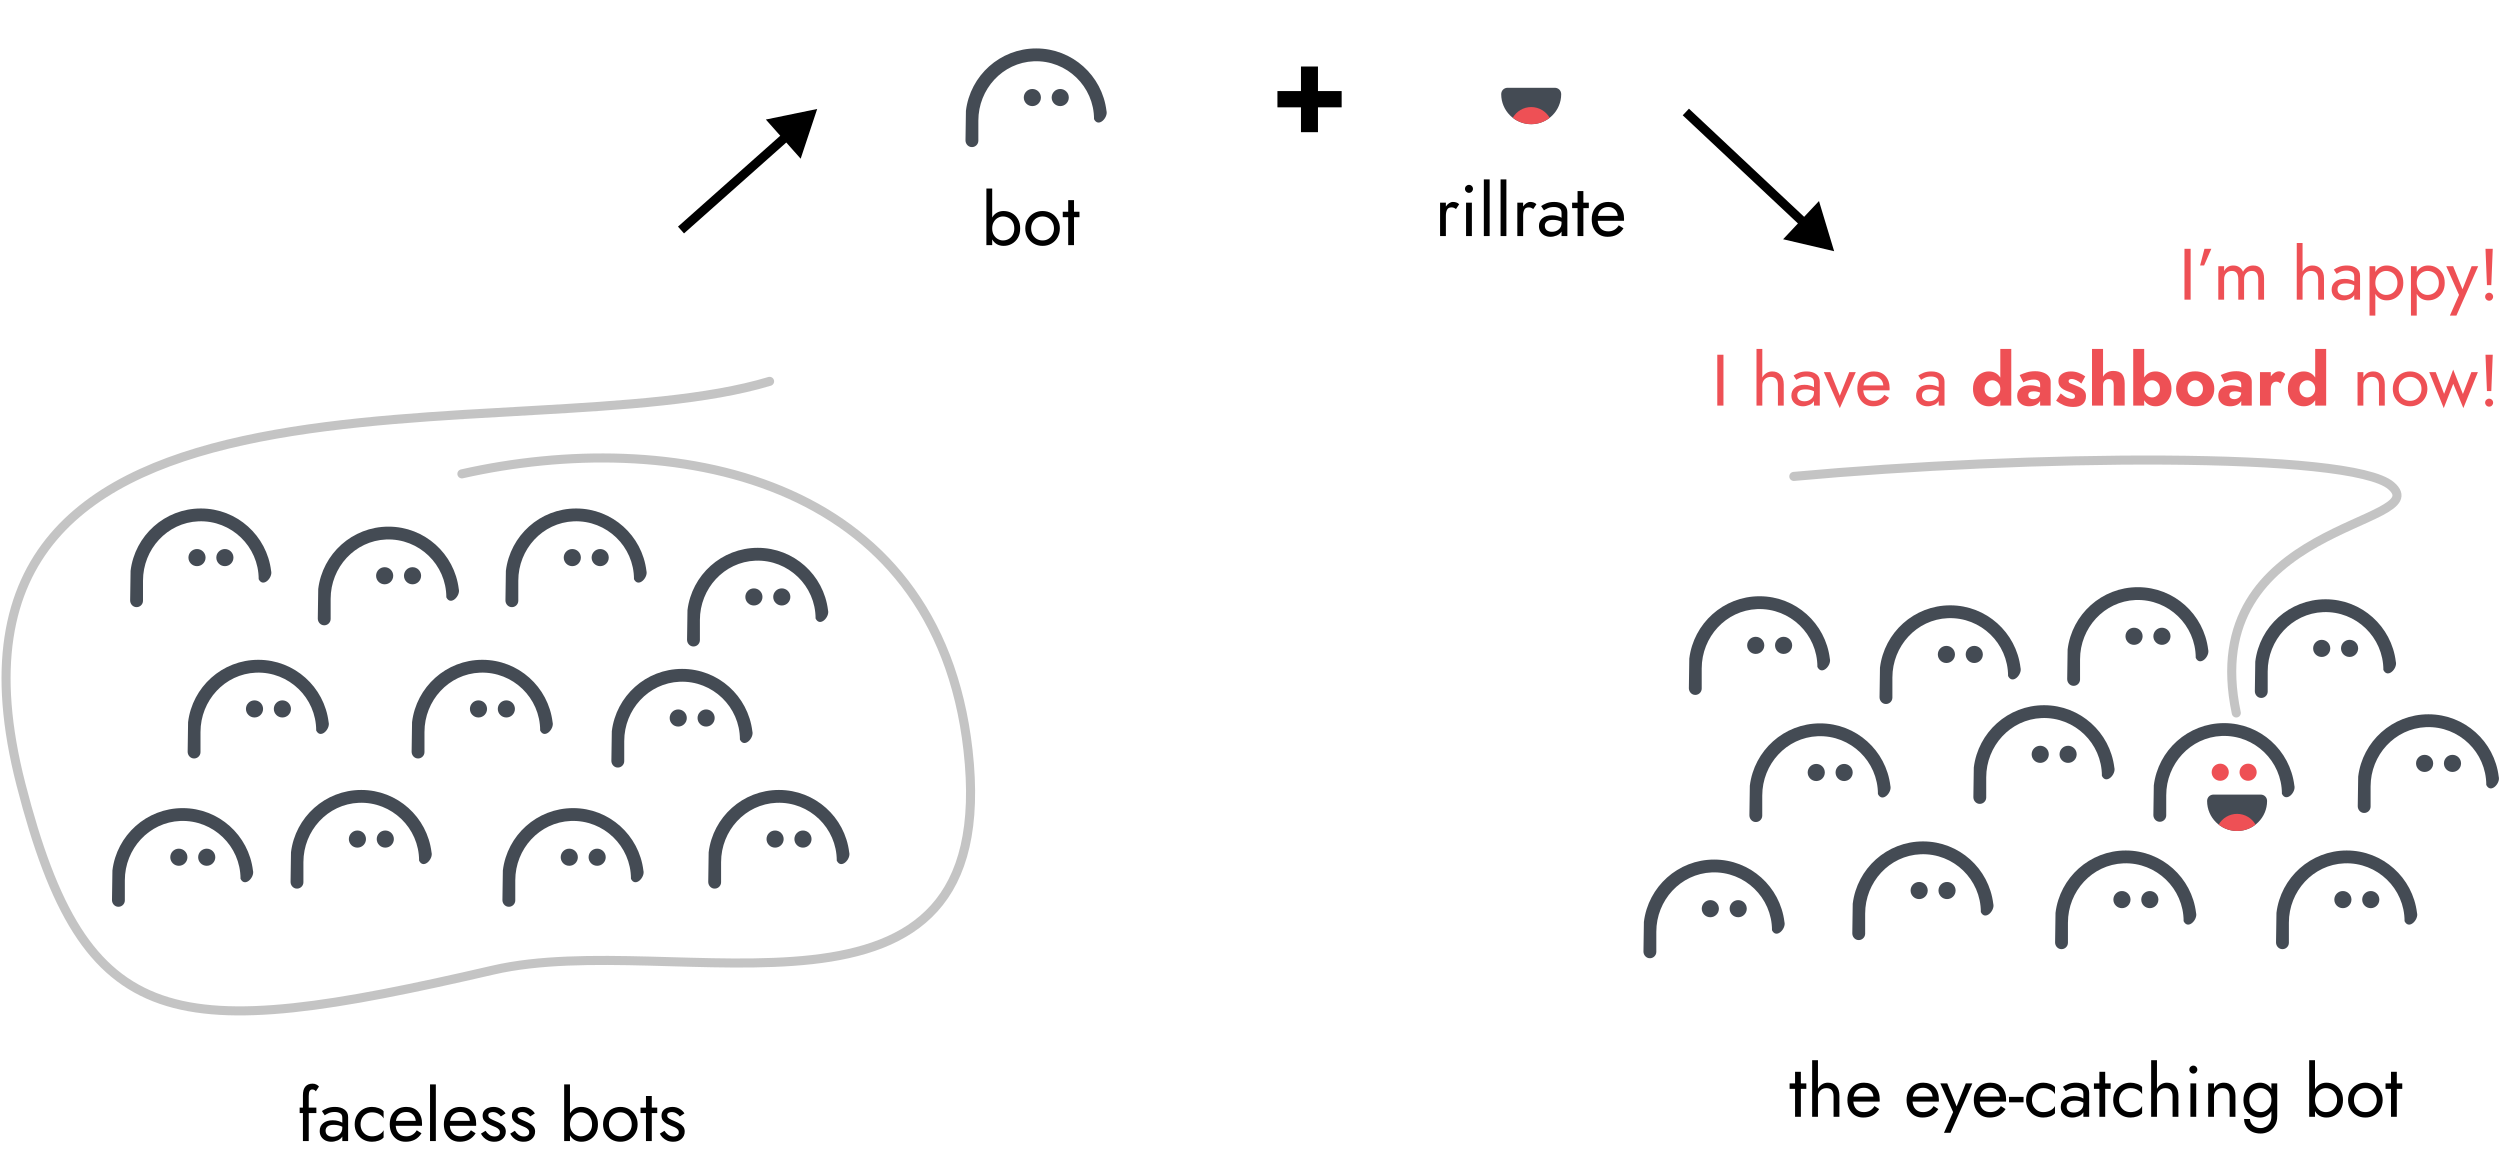 <svg width="826" height="386" viewBox="0 0 826 386" fill="none" xmlns="http://www.w3.org/2000/svg">
<path d="M99.007 365.96H100.087V361.88C100.087 360.568 100.367 359.6 100.927 358.976C101.487 358.352 102.271 358.04 103.279 358.04C103.791 358.04 104.223 358.144 104.575 358.352C104.943 358.544 105.215 358.76 105.391 359L104.335 360.584C104.175 360.312 103.983 360.144 103.759 360.08C103.551 360 103.351 359.96 103.159 359.96C102.807 359.96 102.527 360.12 102.319 360.44C102.111 360.76 102.007 361.32 102.007 362.12V365.96H104.527V367.76H102.007V377H100.087V367.76H99.007V365.96ZM107.29 368.504L106.354 367.088C106.77 366.784 107.338 366.48 108.058 366.176C108.794 365.872 109.674 365.72 110.698 365.72C111.978 365.72 113.018 366.016 113.818 366.608C114.618 367.184 115.018 368.008 115.018 369.08V377H113.098V375.512C112.746 376.088 112.218 376.52 111.514 376.808C110.81 377.096 110.122 377.24 109.45 377.24C108.778 377.24 108.146 377.104 107.554 376.832C106.978 376.544 106.514 376.136 106.162 375.608C105.81 375.08 105.634 374.44 105.634 373.688C105.634 372.616 106.01 371.76 106.762 371.12C107.53 370.464 108.594 370.136 109.954 370.136C110.69 370.136 111.314 370.224 111.826 370.4C112.354 370.56 112.778 370.744 113.098 370.952V369.344C113.098 368.592 112.85 368.08 112.354 367.808C111.874 367.536 111.29 367.4 110.602 367.4C109.77 367.4 109.074 367.536 108.514 367.808C107.954 368.08 107.546 368.312 107.29 368.504ZM107.578 373.592C107.578 374.232 107.794 374.728 108.226 375.08C108.674 375.416 109.25 375.584 109.954 375.584C110.834 375.584 111.578 375.32 112.186 374.792C112.794 374.264 113.098 373.56 113.098 372.68V372.272C112.65 372.048 112.194 371.888 111.73 371.792C111.266 371.696 110.778 371.648 110.266 371.648C109.338 371.648 108.658 371.824 108.226 372.176C107.794 372.512 107.578 372.984 107.578 373.592ZM119.133 371.48C119.133 372.248 119.293 372.928 119.613 373.52C119.949 374.112 120.397 374.584 120.957 374.936C121.533 375.272 122.181 375.44 122.901 375.44C123.797 375.44 124.597 375.24 125.301 374.84C126.005 374.44 126.485 373.968 126.741 373.424V375.824C126.357 376.272 125.805 376.624 125.085 376.88C124.381 377.12 123.653 377.24 122.901 377.24C121.829 377.24 120.861 376.992 119.997 376.496C119.133 376 118.445 375.32 117.933 374.456C117.437 373.576 117.189 372.584 117.189 371.48C117.189 370.36 117.437 369.368 117.933 368.504C118.445 367.64 119.133 366.96 119.997 366.464C120.861 365.968 121.829 365.72 122.901 365.72C123.653 365.72 124.381 365.848 125.085 366.104C125.805 366.344 126.357 366.688 126.741 367.136V369.536C126.485 368.992 126.005 368.52 125.301 368.12C124.597 367.72 123.797 367.52 122.901 367.52C122.181 367.52 121.533 367.688 120.957 368.024C120.397 368.36 119.949 368.832 119.613 369.44C119.293 370.032 119.133 370.712 119.133 371.48ZM134.002 377.24C132.978 377.24 132.066 377 131.266 376.52C130.482 376.024 129.866 375.344 129.418 374.48C128.986 373.616 128.77 372.616 128.77 371.48C128.77 370.328 128.994 369.32 129.442 368.456C129.906 367.592 130.546 366.92 131.362 366.44C132.194 365.96 133.154 365.72 134.242 365.72C135.858 365.72 137.13 366.224 138.058 367.232C138.986 368.24 139.45 369.624 139.45 371.384C139.45 371.496 139.442 371.616 139.426 371.744C139.426 371.856 139.426 371.928 139.426 371.96H130.738C130.818 373.064 131.162 373.92 131.77 374.528C132.378 375.136 133.202 375.44 134.242 375.44C135.746 375.44 136.898 374.776 137.698 373.448L139.258 374.432C138.106 376.304 136.354 377.24 134.002 377.24ZM134.242 367.4C133.298 367.4 132.53 367.656 131.938 368.168C131.346 368.664 130.97 369.384 130.81 370.328H137.362C137.298 369.448 136.978 368.744 136.402 368.216C135.842 367.672 135.122 367.4 134.242 367.4ZM142.081 358.28H144.001V377H142.081V358.28ZM151.885 377.24C150.861 377.24 149.949 377 149.149 376.52C148.365 376.024 147.749 375.344 147.301 374.48C146.869 373.616 146.653 372.616 146.653 371.48C146.653 370.328 146.877 369.32 147.325 368.456C147.789 367.592 148.429 366.92 149.245 366.44C150.077 365.96 151.037 365.72 152.125 365.72C153.741 365.72 155.013 366.224 155.941 367.232C156.869 368.24 157.333 369.624 157.333 371.384C157.333 371.496 157.325 371.616 157.309 371.744C157.309 371.856 157.309 371.928 157.309 371.96H148.621C148.701 373.064 149.045 373.92 149.653 374.528C150.261 375.136 151.085 375.44 152.125 375.44C153.629 375.44 154.781 374.776 155.581 373.448L157.141 374.432C155.989 376.304 154.237 377.24 151.885 377.24ZM152.125 367.4C151.181 367.4 150.413 367.656 149.821 368.168C149.229 368.664 148.853 369.384 148.693 370.328H155.245C155.181 369.448 154.861 368.744 154.285 368.216C153.725 367.672 153.005 367.4 152.125 367.4ZM160.42 373.616C160.756 374.128 161.164 374.568 161.644 374.936C162.14 375.304 162.732 375.488 163.42 375.488C163.964 375.488 164.388 375.368 164.692 375.128C165.012 374.872 165.172 374.528 165.172 374.096C165.172 373.712 165.044 373.392 164.788 373.136C164.548 372.864 164.236 372.64 163.852 372.464C163.468 372.272 163.06 372.096 162.628 371.936C162.148 371.744 161.66 371.52 161.164 371.264C160.684 370.992 160.276 370.648 159.94 370.232C159.62 369.8 159.46 369.264 159.46 368.624C159.46 367.968 159.628 367.424 159.964 366.992C160.316 366.56 160.764 366.24 161.308 366.032C161.868 365.824 162.444 365.72 163.036 365.72C163.916 365.72 164.716 365.928 165.436 366.344C166.156 366.76 166.684 367.272 167.02 367.88L165.484 368.864C165.18 368.448 164.796 368.104 164.332 367.832C163.884 367.56 163.372 367.424 162.796 367.424C162.396 367.424 162.052 367.512 161.764 367.688C161.476 367.864 161.332 368.136 161.332 368.504C161.332 368.952 161.564 369.32 162.028 369.608C162.508 369.88 163.044 370.136 163.636 370.376C164.276 370.632 164.86 370.912 165.388 371.216C165.916 371.504 166.332 371.856 166.636 372.272C166.956 372.688 167.116 373.224 167.116 373.88C167.116 374.84 166.764 375.64 166.06 376.28C165.372 376.92 164.46 377.24 163.324 377.24C162.588 377.24 161.924 377.112 161.332 376.856C160.74 376.584 160.236 376.24 159.82 375.824C159.42 375.408 159.116 374.984 158.908 374.552L160.42 373.616ZM170.1 373.616C170.436 374.128 170.844 374.568 171.324 374.936C171.82 375.304 172.412 375.488 173.1 375.488C173.644 375.488 174.068 375.368 174.372 375.128C174.692 374.872 174.852 374.528 174.852 374.096C174.852 373.712 174.724 373.392 174.468 373.136C174.228 372.864 173.916 372.64 173.532 372.464C173.148 372.272 172.74 372.096 172.308 371.936C171.828 371.744 171.34 371.52 170.844 371.264C170.364 370.992 169.956 370.648 169.62 370.232C169.3 369.8 169.14 369.264 169.14 368.624C169.14 367.968 169.308 367.424 169.644 366.992C169.996 366.56 170.444 366.24 170.988 366.032C171.548 365.824 172.124 365.72 172.716 365.72C173.596 365.72 174.396 365.928 175.116 366.344C175.836 366.76 176.364 367.272 176.7 367.88L175.164 368.864C174.86 368.448 174.476 368.104 174.012 367.832C173.564 367.56 173.052 367.424 172.476 367.424C172.076 367.424 171.732 367.512 171.444 367.688C171.156 367.864 171.012 368.136 171.012 368.504C171.012 368.952 171.244 369.32 171.708 369.608C172.188 369.88 172.724 370.136 173.316 370.376C173.956 370.632 174.54 370.912 175.068 371.216C175.596 371.504 176.012 371.856 176.316 372.272C176.636 372.688 176.796 373.224 176.796 373.88C176.796 374.84 176.444 375.64 175.74 376.28C175.052 376.92 174.14 377.24 173.004 377.24C172.268 377.24 171.604 377.112 171.012 376.856C170.42 376.584 169.916 376.24 169.5 375.824C169.1 375.408 168.796 374.984 168.588 374.552L170.1 373.616ZM197.559 371.48C197.559 372.664 197.311 373.688 196.815 374.552C196.319 375.416 195.655 376.08 194.823 376.544C194.007 377.008 193.095 377.24 192.087 377.24C191.271 377.24 190.535 377.056 189.879 376.688C189.239 376.32 188.719 375.792 188.319 375.104V377H186.399V358.28H188.319V367.856C188.719 367.168 189.239 366.64 189.879 366.272C190.535 365.904 191.271 365.72 192.087 365.72C193.095 365.72 194.007 365.952 194.823 366.416C195.655 366.88 196.319 367.544 196.815 368.408C197.311 369.256 197.559 370.28 197.559 371.48ZM195.615 371.48C195.615 370.632 195.439 369.912 195.087 369.32C194.751 368.728 194.295 368.28 193.719 367.976C193.159 367.672 192.535 367.52 191.847 367.52C191.287 367.52 190.735 367.672 190.191 367.976C189.647 368.28 189.199 368.728 188.847 369.32C188.495 369.912 188.319 370.632 188.319 371.48C188.319 372.328 188.495 373.048 188.847 373.64C189.199 374.232 189.647 374.68 190.191 374.984C190.735 375.288 191.287 375.44 191.847 375.44C192.535 375.44 193.159 375.288 193.719 374.984C194.295 374.68 194.751 374.232 195.087 373.64C195.439 373.048 195.615 372.328 195.615 371.48ZM199.246 371.48C199.246 370.36 199.494 369.368 199.99 368.504C200.502 367.64 201.19 366.96 202.054 366.464C202.918 365.968 203.886 365.72 204.958 365.72C206.046 365.72 207.014 365.968 207.862 366.464C208.726 366.96 209.406 367.64 209.902 368.504C210.414 369.368 210.67 370.36 210.67 371.48C210.67 372.584 210.414 373.576 209.902 374.456C209.406 375.32 208.726 376 207.862 376.496C207.014 376.992 206.046 377.24 204.958 377.24C203.886 377.24 202.918 376.992 202.054 376.496C201.19 376 200.502 375.32 199.99 374.456C199.494 373.576 199.246 372.584 199.246 371.48ZM201.19 371.48C201.19 372.248 201.35 372.928 201.67 373.52C202.006 374.112 202.454 374.584 203.014 374.936C203.59 375.272 204.238 375.44 204.958 375.44C205.678 375.44 206.318 375.272 206.878 374.936C207.454 374.584 207.902 374.112 208.222 373.52C208.558 372.928 208.726 372.248 208.726 371.48C208.726 370.712 208.558 370.032 208.222 369.44C207.902 368.832 207.454 368.36 206.878 368.024C206.318 367.688 205.678 367.52 204.958 367.52C204.238 367.52 203.59 367.688 203.014 368.024C202.454 368.36 202.006 368.832 201.67 369.44C201.35 370.032 201.19 370.712 201.19 371.48ZM211.628 365.96H213.428V362.12H215.348V365.96H217.148V367.76H215.348V377H213.428V367.76H211.628V365.96ZM219.529 373.616C219.865 374.128 220.273 374.568 220.753 374.936C221.249 375.304 221.841 375.488 222.529 375.488C223.073 375.488 223.497 375.368 223.801 375.128C224.121 374.872 224.281 374.528 224.281 374.096C224.281 373.712 224.153 373.392 223.897 373.136C223.657 372.864 223.345 372.64 222.961 372.464C222.577 372.272 222.169 372.096 221.737 371.936C221.257 371.744 220.769 371.52 220.273 371.264C219.793 370.992 219.385 370.648 219.049 370.232C218.729 369.8 218.569 369.264 218.569 368.624C218.569 367.968 218.737 367.424 219.073 366.992C219.425 366.56 219.873 366.24 220.417 366.032C220.977 365.824 221.553 365.72 222.145 365.72C223.025 365.72 223.825 365.928 224.545 366.344C225.265 366.76 225.793 367.272 226.129 367.88L224.593 368.864C224.289 368.448 223.905 368.104 223.441 367.832C222.993 367.56 222.481 367.424 221.905 367.424C221.505 367.424 221.161 367.512 220.873 367.688C220.585 367.864 220.441 368.136 220.441 368.504C220.441 368.952 220.673 369.32 221.137 369.608C221.617 369.88 222.153 370.136 222.745 370.376C223.385 370.632 223.969 370.912 224.497 371.216C225.025 371.504 225.441 371.856 225.745 372.272C226.065 372.688 226.225 373.224 226.225 373.88C226.225 374.84 225.873 375.64 225.169 376.28C224.481 376.92 223.569 377.24 222.433 377.24C221.697 377.24 221.033 377.112 220.441 376.856C219.849 376.584 219.345 376.24 218.929 375.824C218.529 375.408 218.225 374.984 218.017 374.552L219.529 373.616Z" fill="black"/>
<path d="M127.09 193.06C128.654 193.06 129.921 191.792 129.921 190.229C129.921 188.665 128.654 187.398 127.09 187.398C125.526 187.398 124.259 188.665 124.259 190.229C124.259 191.792 125.526 193.06 127.09 193.06Z" fill="#444B54"/>
<path d="M136.301 193.06C137.865 193.06 139.132 191.792 139.132 190.229C139.132 188.665 137.865 187.398 136.301 187.398C134.737 187.398 133.47 188.665 133.47 190.229C133.47 191.792 134.737 193.06 136.301 193.06Z" fill="#444B54"/>
<path d="M128.358 174C140.32 174 150.159 182.989 151.575 194.598C152.205 196.823 148.917 200.318 147.469 197.358C147.469 186.599 138.48 177.822 127.579 178.247C117.245 178.672 109.247 187.449 109.247 197.854V204.507C109.247 205.781 108.044 206.843 106.699 206.56C105.708 206.347 105 205.427 105 204.365L105.142 194.598C106.557 182.989 116.396 174 128.358 174Z" fill="#444B54"/>
<path d="M65.09 187.06C66.654 187.06 67.921 185.792 67.921 184.229C67.921 182.665 66.654 181.398 65.09 181.398C63.526 181.398 62.259 182.665 62.259 184.229C62.259 185.792 63.526 187.06 65.09 187.06Z" fill="#444B54"/>
<path d="M74.301 187.06C75.865 187.06 77.132 185.792 77.132 184.229C77.132 182.665 75.865 181.398 74.301 181.398C72.737 181.398 71.47 182.665 71.47 184.229C71.47 185.792 72.737 187.06 74.301 187.06Z" fill="#444B54"/>
<path d="M66.358 168C78.32 168 88.159 176.989 89.575 188.598C90.205 190.823 86.917 194.318 85.469 191.358C85.469 180.599 76.48 171.822 65.579 172.247C55.245 172.672 47.247 181.449 47.247 191.854V198.507C47.247 199.781 46.044 200.843 44.699 200.56C43.708 200.347 43 199.427 43 198.365L43.142 188.598C44.557 176.989 54.396 168 66.358 168Z" fill="#444B54"/>
<path d="M189.09 187.06C190.654 187.06 191.921 185.792 191.921 184.229C191.921 182.665 190.654 181.398 189.09 181.398C187.526 181.398 186.259 182.665 186.259 184.229C186.259 185.792 187.526 187.06 189.09 187.06Z" fill="#444B54"/>
<path d="M198.301 187.06C199.865 187.06 201.132 185.792 201.132 184.229C201.132 182.665 199.865 181.398 198.301 181.398C196.737 181.398 195.47 182.665 195.47 184.229C195.47 185.792 196.737 187.06 198.301 187.06Z" fill="#444B54"/>
<path d="M190.358 168C202.32 168 212.159 176.989 213.575 188.598C214.205 190.823 210.917 194.318 209.469 191.358C209.469 180.599 200.48 171.822 189.579 172.247C179.245 172.672 171.247 181.449 171.247 191.854V198.507C171.247 199.781 170.044 200.843 168.699 200.56C167.708 200.347 167 199.427 167 198.365L167.142 188.598C168.557 176.989 178.396 168 190.358 168Z" fill="#444B54"/>
<path d="M249.09 200.06C250.654 200.06 251.921 198.792 251.921 197.229C251.921 195.665 250.654 194.398 249.09 194.398C247.526 194.398 246.259 195.665 246.259 197.229C246.259 198.792 247.526 200.06 249.09 200.06Z" fill="#444B54"/>
<path d="M258.301 200.06C259.865 200.06 261.132 198.792 261.132 197.229C261.132 195.665 259.865 194.398 258.301 194.398C256.737 194.398 255.47 195.665 255.47 197.229C255.47 198.792 256.737 200.06 258.301 200.06Z" fill="#444B54"/>
<path d="M250.358 181C262.32 181 272.159 189.989 273.575 201.598C274.205 203.823 270.917 207.318 269.469 204.358C269.469 193.599 260.48 184.822 249.579 185.247C239.245 185.672 231.247 194.449 231.247 204.854V211.507C231.247 212.781 230.044 213.843 228.699 213.56C227.708 213.347 227 212.427 227 211.365L227.142 201.598C228.557 189.989 238.396 181 250.358 181Z" fill="#444B54"/>
<path d="M84.09 237.06C85.654 237.06 86.921 235.792 86.921 234.229C86.921 232.665 85.654 231.398 84.09 231.398C82.526 231.398 81.259 232.665 81.259 234.229C81.259 235.792 82.526 237.06 84.09 237.06Z" fill="#444B54"/>
<path d="M93.301 237.06C94.865 237.06 96.132 235.792 96.132 234.229C96.132 232.665 94.865 231.398 93.301 231.398C91.737 231.398 90.47 232.665 90.47 234.229C90.47 235.792 91.737 237.06 93.301 237.06Z" fill="#444B54"/>
<path d="M85.358 218C97.32 218 107.159 226.989 108.575 238.598C109.205 240.823 105.917 244.318 104.469 241.358C104.469 230.599 95.48 221.822 84.579 222.247C74.245 222.672 66.247 231.449 66.247 241.854V248.507C66.247 249.781 65.044 250.843 63.699 250.56C62.708 250.347 62 249.427 62 248.365L62.142 238.598C63.557 226.989 73.396 218 85.358 218Z" fill="#444B54"/>
<path d="M158.09 237.06C159.654 237.06 160.921 235.792 160.921 234.229C160.921 232.665 159.654 231.398 158.09 231.398C156.526 231.398 155.259 232.665 155.259 234.229C155.259 235.792 156.526 237.06 158.09 237.06Z" fill="#444B54"/>
<path d="M167.301 237.06C168.865 237.06 170.132 235.792 170.132 234.229C170.132 232.665 168.865 231.398 167.301 231.398C165.737 231.398 164.47 232.665 164.47 234.229C164.47 235.792 165.737 237.06 167.301 237.06Z" fill="#444B54"/>
<path d="M159.358 218C171.32 218 181.159 226.989 182.575 238.598C183.205 240.823 179.917 244.318 178.469 241.358C178.469 230.599 169.48 221.822 158.579 222.247C148.245 222.672 140.247 231.449 140.247 241.854V248.507C140.247 249.781 139.044 250.843 137.699 250.56C136.708 250.347 136 249.427 136 248.365L136.142 238.598C137.557 226.989 147.396 218 159.358 218Z" fill="#444B54"/>
<path d="M224.09 240.06C225.654 240.06 226.921 238.792 226.921 237.229C226.921 235.665 225.654 234.398 224.09 234.398C222.526 234.398 221.259 235.665 221.259 237.229C221.259 238.792 222.526 240.06 224.09 240.06Z" fill="#444B54"/>
<path d="M233.301 240.06C234.865 240.06 236.132 238.792 236.132 237.229C236.132 235.665 234.865 234.398 233.301 234.398C231.737 234.398 230.47 235.665 230.47 237.229C230.47 238.792 231.737 240.06 233.301 240.06Z" fill="#444B54"/>
<path d="M225.358 221C237.32 221 247.159 229.989 248.575 241.598C249.205 243.823 245.917 247.318 244.469 244.358C244.469 233.599 235.48 224.822 224.579 225.247C214.245 225.672 206.247 234.449 206.247 244.854V251.507C206.247 252.781 205.044 253.843 203.699 253.56C202.708 253.347 202 252.427 202 251.365L202.142 241.598C203.557 229.989 213.396 221 225.358 221Z" fill="#444B54"/>
<path d="M256.09 280.06C257.654 280.06 258.921 278.792 258.921 277.229C258.921 275.665 257.654 274.398 256.09 274.398C254.526 274.398 253.259 275.665 253.259 277.229C253.259 278.792 254.526 280.06 256.09 280.06Z" fill="#444B54"/>
<path d="M265.301 280.06C266.865 280.06 268.132 278.792 268.132 277.229C268.132 275.665 266.865 274.398 265.301 274.398C263.737 274.398 262.47 275.665 262.47 277.229C262.47 278.792 263.737 280.06 265.301 280.06Z" fill="#444B54"/>
<path d="M257.358 261C269.32 261 279.159 269.989 280.575 281.598C281.205 283.823 277.917 287.318 276.469 284.358C276.469 273.599 267.48 264.822 256.579 265.247C246.245 265.672 238.247 274.449 238.247 284.854V291.507C238.247 292.781 237.044 293.843 235.699 293.56C234.708 293.347 234 292.427 234 291.365L234.142 281.598C235.557 269.989 245.396 261 257.358 261Z" fill="#444B54"/>
<path d="M188.09 286.06C189.654 286.06 190.921 284.792 190.921 283.229C190.921 281.665 189.654 280.398 188.09 280.398C186.526 280.398 185.259 281.665 185.259 283.229C185.259 284.792 186.526 286.06 188.09 286.06Z" fill="#444B54"/>
<path d="M197.301 286.06C198.865 286.06 200.132 284.792 200.132 283.229C200.132 281.665 198.865 280.398 197.301 280.398C195.737 280.398 194.47 281.665 194.47 283.229C194.47 284.792 195.737 286.06 197.301 286.06Z" fill="#444B54"/>
<path d="M189.358 267C201.32 267 211.159 275.989 212.575 287.598C213.205 289.823 209.917 293.318 208.469 290.358C208.469 279.599 199.48 270.822 188.579 271.247C178.245 271.672 170.247 280.449 170.247 290.854V297.507C170.247 298.781 169.044 299.843 167.699 299.56C166.708 299.347 166 298.427 166 297.365L166.142 287.598C167.557 275.989 177.396 267 189.358 267Z" fill="#444B54"/>
<path d="M118.09 280.06C119.654 280.06 120.921 278.792 120.921 277.229C120.921 275.665 119.654 274.398 118.09 274.398C116.526 274.398 115.259 275.665 115.259 277.229C115.259 278.792 116.526 280.06 118.09 280.06Z" fill="#444B54"/>
<path d="M127.301 280.06C128.865 280.06 130.132 278.792 130.132 277.229C130.132 275.665 128.865 274.398 127.301 274.398C125.737 274.398 124.47 275.665 124.47 277.229C124.47 278.792 125.737 280.06 127.301 280.06Z" fill="#444B54"/>
<path d="M119.358 261C131.32 261 141.159 269.989 142.575 281.598C143.205 283.823 139.917 287.318 138.469 284.358C138.469 273.599 129.48 264.822 118.579 265.247C108.245 265.672 100.247 274.449 100.247 284.854V291.507C100.247 292.781 99.044 293.843 97.699 293.56C96.708 293.347 96 292.427 96 291.365L96.142 281.598C97.557 269.989 107.396 261 119.358 261Z" fill="#444B54"/>
<path d="M59.09 286.06C60.654 286.06 61.921 284.792 61.921 283.229C61.921 281.665 60.654 280.398 59.09 280.398C57.526 280.398 56.259 281.665 56.259 283.229C56.259 284.792 57.526 286.06 59.09 286.06Z" fill="#444B54"/>
<path d="M68.301 286.06C69.865 286.06 71.132 284.792 71.132 283.229C71.132 281.665 69.865 280.398 68.301 280.398C66.737 280.398 65.47 281.665 65.47 283.229C65.47 284.792 66.737 286.06 68.301 286.06Z" fill="#444B54"/>
<path d="M60.358 267C72.32 267 82.159 275.989 83.575 287.598C84.205 289.823 80.917 293.318 79.469 290.358C79.469 279.599 70.48 270.822 59.579 271.247C49.245 271.672 41.247 280.449 41.247 290.854V297.507C41.247 298.781 40.044 299.843 38.699 299.56C37.708 299.347 37 298.427 37 297.365L37.142 287.598C38.557 275.989 48.396 267 60.358 267Z" fill="#444B54"/>
<path d="M254.267 126C173.714 150.367 -32.311 106.523 6.915 259.138C28.315 342.401 56.975 345.019 162.912 320.516C223.369 306.532 331.324 349.488 319.831 247.834C309.477 156.258 221.024 141.156 152.613 156.563" stroke="#C4C4C4" stroke-width="3" stroke-linecap="round"/>
<path d="M337.063 75.48C337.063 76.664 336.815 77.688 336.319 78.552C335.823 79.416 335.159 80.08 334.327 80.544C333.511 81.008 332.599 81.24 331.591 81.24C330.775 81.24 330.039 81.056 329.383 80.688C328.743 80.32 328.223 79.792 327.823 79.104V81H325.903V62.28H327.823V71.856C328.223 71.168 328.743 70.64 329.383 70.272C330.039 69.904 330.775 69.72 331.591 69.72C332.599 69.72 333.511 69.952 334.327 70.416C335.159 70.88 335.823 71.544 336.319 72.408C336.815 73.256 337.063 74.28 337.063 75.48ZM335.119 75.48C335.119 74.632 334.943 73.912 334.591 73.32C334.255 72.728 333.799 72.28 333.223 71.976C332.663 71.672 332.039 71.52 331.351 71.52C330.791 71.52 330.239 71.672 329.695 71.976C329.151 72.28 328.703 72.728 328.351 73.32C327.999 73.912 327.823 74.632 327.823 75.48C327.823 76.328 327.999 77.048 328.351 77.64C328.703 78.232 329.151 78.68 329.695 78.984C330.239 79.288 330.791 79.44 331.351 79.44C332.039 79.44 332.663 79.288 333.223 78.984C333.799 78.68 334.255 78.232 334.591 77.64C334.943 77.048 335.119 76.328 335.119 75.48ZM338.75 75.48C338.75 74.36 338.998 73.368 339.494 72.504C340.006 71.64 340.694 70.96 341.558 70.464C342.422 69.968 343.39 69.72 344.462 69.72C345.55 69.72 346.518 69.968 347.366 70.464C348.23 70.96 348.91 71.64 349.406 72.504C349.918 73.368 350.174 74.36 350.174 75.48C350.174 76.584 349.918 77.576 349.406 78.456C348.91 79.32 348.23 80 347.366 80.496C346.518 80.992 345.55 81.24 344.462 81.24C343.39 81.24 342.422 80.992 341.558 80.496C340.694 80 340.006 79.32 339.494 78.456C338.998 77.576 338.75 76.584 338.75 75.48ZM340.694 75.48C340.694 76.248 340.854 76.928 341.174 77.52C341.51 78.112 341.958 78.584 342.518 78.936C343.094 79.272 343.742 79.44 344.462 79.44C345.182 79.44 345.822 79.272 346.382 78.936C346.958 78.584 347.406 78.112 347.726 77.52C348.062 76.928 348.23 76.248 348.23 75.48C348.23 74.712 348.062 74.032 347.726 73.44C347.406 72.832 346.958 72.36 346.382 72.024C345.822 71.688 345.182 71.52 344.462 71.52C343.742 71.52 343.094 71.688 342.518 72.024C341.958 72.36 341.51 72.832 341.174 73.44C340.854 74.032 340.694 74.712 340.694 75.48ZM351.132 69.96H352.932V66.12H354.852V69.96H356.652V71.76H354.852V81H352.932V71.76H351.132V69.96Z" fill="black"/>
<path d="M481.056 69.072C480.8 68.88 480.568 68.744 480.36 68.664C480.152 68.568 479.888 68.52 479.568 68.52C478.848 68.52 478.36 68.784 478.104 69.312C477.848 69.824 477.72 70.48 477.72 71.28V78H475.8V66.96H477.72V68.232C478.024 67.768 478.384 67.4 478.8 67.128C479.216 66.856 479.632 66.72 480.048 66.72C480.448 66.72 480.816 66.776 481.152 66.888C481.504 66.984 481.824 67.184 482.112 67.488L481.056 69.072ZM484.027 62.4C484.027 62.032 484.155 61.72 484.411 61.464C484.683 61.208 484.995 61.08 485.347 61.08C485.715 61.08 486.027 61.208 486.283 61.464C486.539 61.72 486.667 62.032 486.667 62.4C486.667 62.752 486.539 63.064 486.283 63.336C486.027 63.592 485.715 63.72 485.347 63.72C484.995 63.72 484.683 63.592 484.411 63.336C484.155 63.064 484.027 62.752 484.027 62.4ZM484.387 66.96H486.307V78H484.387V66.96ZM490.261 59.28H492.181V78H490.261V59.28ZM495.792 59.28H497.712V78H495.792V59.28ZM506.579 69.072C506.323 68.88 506.091 68.744 505.883 68.664C505.675 68.568 505.411 68.52 505.091 68.52C504.371 68.52 503.883 68.784 503.627 69.312C503.371 69.824 503.243 70.48 503.243 71.28V78H501.323V66.96H503.243V68.232C503.547 67.768 503.907 67.4 504.323 67.128C504.739 66.856 505.155 66.72 505.571 66.72C505.971 66.72 506.339 66.776 506.675 66.888C507.027 66.984 507.347 67.184 507.635 67.488L506.579 69.072ZM510.126 69.504L509.19 68.088C509.606 67.784 510.174 67.48 510.894 67.176C511.63 66.872 512.51 66.72 513.534 66.72C514.814 66.72 515.854 67.016 516.654 67.608C517.454 68.184 517.854 69.008 517.854 70.08V78H515.934V76.512C515.582 77.088 515.054 77.52 514.35 77.808C513.646 78.096 512.958 78.24 512.286 78.24C511.614 78.24 510.982 78.104 510.39 77.832C509.814 77.544 509.35 77.136 508.998 76.608C508.646 76.08 508.47 75.44 508.47 74.688C508.47 73.616 508.846 72.76 509.598 72.12C510.366 71.464 511.43 71.136 512.79 71.136C513.526 71.136 514.15 71.224 514.662 71.4C515.19 71.56 515.614 71.744 515.934 71.952V70.344C515.934 69.592 515.686 69.08 515.19 68.808C514.71 68.536 514.126 68.4 513.438 68.4C512.606 68.4 511.91 68.536 511.35 68.808C510.79 69.08 510.382 69.312 510.126 69.504ZM510.414 74.592C510.414 75.232 510.63 75.728 511.062 76.08C511.51 76.416 512.086 76.584 512.79 76.584C513.67 76.584 514.414 76.32 515.022 75.792C515.63 75.264 515.934 74.56 515.934 73.68V73.272C515.486 73.048 515.03 72.888 514.566 72.792C514.102 72.696 513.614 72.648 513.102 72.648C512.174 72.648 511.494 72.824 511.062 73.176C510.63 73.512 510.414 73.984 510.414 74.592ZM519.425 66.96H521.225V63.12H523.145V66.96H524.945V68.76H523.145V78H521.225V68.76H519.425V66.96ZM531.142 78.24C530.118 78.24 529.206 78 528.406 77.52C527.622 77.024 527.006 76.344 526.558 75.48C526.126 74.616 525.91 73.616 525.91 72.48C525.91 71.328 526.134 70.32 526.582 69.456C527.046 68.592 527.686 67.92 528.502 67.44C529.334 66.96 530.294 66.72 531.382 66.72C532.998 66.72 534.27 67.224 535.198 68.232C536.126 69.24 536.59 70.624 536.59 72.384C536.59 72.496 536.582 72.616 536.566 72.744C536.566 72.856 536.566 72.928 536.566 72.96H527.878C527.958 74.064 528.302 74.92 528.91 75.528C529.518 76.136 530.342 76.44 531.382 76.44C532.886 76.44 534.038 75.776 534.838 74.448L536.398 75.432C535.246 77.304 533.494 78.24 531.142 78.24ZM531.382 68.4C530.438 68.4 529.67 68.656 529.078 69.168C528.486 69.664 528.11 70.384 527.95 71.328H534.502C534.438 70.448 534.118 69.744 533.542 69.216C532.982 68.672 532.262 68.4 531.382 68.4Z" fill="black"/>
<path d="M505.909 41.033C500.459 41.033 496 36.574 496 31.123C496 29.92 496.92 29 498.123 29H513.695C514.899 29 515.819 29.92 515.819 31.123C515.819 36.574 511.36 41.033 505.909 41.033Z" fill="#444B54"/>
<path d="M511.997 38.91C510.793 36.786 508.458 35.37 505.91 35.37C503.361 35.37 501.026 36.786 499.822 38.91C501.521 40.254 503.644 41.033 505.91 41.033C508.175 41.033 510.369 40.254 511.997 38.91Z" fill="#EE5055"/>
<path d="M270 36L253.035 39.493L264.542 52.438L270 36ZM225.997 77.121L260.907 46.09L258.913 43.848L224.003 74.879L225.997 77.121Z" fill="black"/>
<path d="M606 83L600.991 66.419L589.137 79.047L606 83ZM555.973 38.094L595.131 74.854L597.184 72.666L558.027 35.906L555.973 38.094Z" fill="black"/>
<path d="M422.064 30.088H429.84V21.976H435.456V30.088H443.28V35.464H435.456V43.672H429.84V35.464H422.064V30.088Z" fill="black"/>
<path d="M341.09 35.06C342.654 35.06 343.921 33.792 343.921 32.229C343.921 30.665 342.654 29.398 341.09 29.398C339.526 29.398 338.259 30.665 338.259 32.229C338.259 33.792 339.526 35.06 341.09 35.06Z" fill="#444B54"/>
<path d="M350.301 35.06C351.865 35.06 353.132 33.792 353.132 32.229C353.132 30.665 351.865 29.398 350.301 29.398C348.737 29.398 347.47 30.665 347.47 32.229C347.47 33.792 348.737 35.06 350.301 35.06Z" fill="#444B54"/>
<path d="M342.358 16C354.32 16 364.159 24.989 365.575 36.597C366.205 38.823 362.917 42.318 361.469 39.358C361.469 28.599 352.48 19.822 341.579 20.247C331.245 20.672 323.247 29.449 323.247 39.853V46.507C323.247 47.781 322.044 48.843 320.699 48.56C319.708 48.347 319 47.427 319 46.365L319.142 36.597C320.557 24.989 330.396 16 342.358 16Z" fill="#444B54"/>
<path d="M733.564 257.977C735.128 257.977 736.395 256.709 736.395 255.145C736.395 253.582 735.128 252.314 733.564 252.314C732.001 252.314 730.733 253.582 730.733 255.145C730.733 256.709 732.001 257.977 733.564 257.977Z" fill="#EE5055"/>
<path d="M742.775 257.977C744.339 257.977 745.606 256.709 745.606 255.145C745.606 253.582 744.339 252.314 742.775 252.314C741.211 252.314 739.944 253.582 739.944 255.145C739.944 256.709 741.211 257.977 742.775 257.977Z" fill="#EE5055"/>
<path d="M734.832 238.917C746.794 238.917 756.633 247.906 758.049 259.514C758.679 261.739 755.391 265.235 753.943 262.275C753.943 251.516 744.954 242.739 734.054 243.163C723.719 243.588 715.721 252.365 715.721 262.77V269.424C715.721 270.698 714.518 271.759 713.173 271.476C712.182 271.264 711.474 270.344 711.474 269.282L711.616 259.514C713.031 247.906 722.87 238.917 734.832 238.917Z" fill="#444B54"/>
<path d="M739.136 274.563C733.685 274.563 729.226 270.103 729.226 264.653C729.226 263.45 730.146 262.53 731.35 262.53H746.922C748.125 262.53 749.045 263.45 749.045 264.653C749.045 270.103 744.586 274.563 739.136 274.563Z" fill="#444B54"/>
<path d="M745.223 272.439C744.02 270.316 741.684 268.9 739.136 268.9C736.587 268.9 734.252 270.316 733.048 272.439C734.747 273.784 736.871 274.563 739.136 274.563C741.401 274.563 743.595 273.784 745.223 272.439Z" fill="#EE5055"/>
<path d="M738.873 235.567C725.519 172.371 805.341 173.677 790.002 160.477C776.785 149.103 669.875 150.316 592.681 157.405" stroke="#C4C4C4" stroke-width="3" stroke-linecap="round"/>
<path d="M591.288 357.96H593.088V354.12H595.008V357.96H596.808V359.76H595.008V369H593.088V359.76H591.288V357.96ZM605.814 362.28C605.814 360.44 605.03 359.52 603.462 359.52C602.63 359.52 601.95 359.784 601.422 360.312C600.91 360.824 600.654 361.48 600.654 362.28V369H598.734V350.28H600.654V359.712C600.99 359.104 601.438 358.624 601.998 358.272C602.574 357.904 603.222 357.72 603.942 357.72C605.078 357.72 605.99 358.088 606.678 358.824C607.382 359.544 607.734 360.616 607.734 362.04V369H605.814V362.28ZM615.615 369.24C614.591 369.24 613.679 369 612.879 368.52C612.095 368.024 611.479 367.344 611.031 366.48C610.599 365.616 610.383 364.616 610.383 363.48C610.383 362.328 610.607 361.32 611.055 360.456C611.519 359.592 612.159 358.92 612.975 358.44C613.807 357.96 614.767 357.72 615.855 357.72C617.471 357.72 618.743 358.224 619.671 359.232C620.599 360.24 621.063 361.624 621.063 363.384C621.063 363.496 621.055 363.616 621.039 363.744C621.039 363.856 621.039 363.928 621.039 363.96H612.351C612.431 365.064 612.775 365.92 613.383 366.528C613.991 367.136 614.815 367.44 615.855 367.44C617.359 367.44 618.511 366.776 619.311 365.448L620.871 366.432C619.719 368.304 617.967 369.24 615.615 369.24ZM615.855 359.4C614.911 359.4 614.143 359.656 613.551 360.168C612.959 360.664 612.583 361.384 612.423 362.328H618.975C618.911 361.448 618.591 360.744 618.015 360.216C617.455 359.672 616.735 359.4 615.855 359.4ZM635.162 369.24C634.138 369.24 633.226 369 632.426 368.52C631.642 368.024 631.026 367.344 630.578 366.48C630.146 365.616 629.93 364.616 629.93 363.48C629.93 362.328 630.154 361.32 630.602 360.456C631.066 359.592 631.706 358.92 632.522 358.44C633.354 357.96 634.314 357.72 635.402 357.72C637.018 357.72 638.29 358.224 639.218 359.232C640.146 360.24 640.61 361.624 640.61 363.384C640.61 363.496 640.602 363.616 640.586 363.744C640.586 363.856 640.586 363.928 640.586 363.96H631.898C631.978 365.064 632.322 365.92 632.93 366.528C633.538 367.136 634.362 367.44 635.402 367.44C636.906 367.44 638.058 366.776 638.858 365.448L640.418 366.432C639.266 368.304 637.514 369.24 635.162 369.24ZM635.402 359.4C634.458 359.4 633.69 359.656 633.098 360.168C632.506 360.664 632.13 361.384 631.97 362.328H638.522C638.458 361.448 638.138 360.744 637.562 360.216C637.002 359.672 636.282 359.4 635.402 359.4ZM651.65 357.96L644.45 374.28H642.29L645.314 367.44L641.09 357.96H643.37L646.466 365.568L649.49 357.96H651.65ZM657.381 369.24C656.357 369.24 655.445 369 654.645 368.52C653.861 368.024 653.245 367.344 652.797 366.48C652.365 365.616 652.149 364.616 652.149 363.48C652.149 362.328 652.373 361.32 652.821 360.456C653.285 359.592 653.925 358.92 654.741 358.44C655.573 357.96 656.533 357.72 657.621 357.72C659.237 357.72 660.509 358.224 661.437 359.232C662.365 360.24 662.829 361.624 662.829 363.384C662.829 363.496 662.821 363.616 662.805 363.744C662.805 363.856 662.805 363.928 662.805 363.96H654.117C654.197 365.064 654.541 365.92 655.149 366.528C655.757 367.136 656.581 367.44 657.621 367.44C659.125 367.44 660.277 366.776 661.077 365.448L662.637 366.432C661.485 368.304 659.733 369.24 657.381 369.24ZM657.621 359.4C656.677 359.4 655.909 359.656 655.317 360.168C654.725 360.664 654.349 361.384 654.189 362.328H660.741C660.677 361.448 660.357 360.744 659.781 360.216C659.221 359.672 658.501 359.4 657.621 359.4ZM663.78 364.2V362.4H668.58V364.2H663.78ZM671.363 363.48C671.363 364.248 671.523 364.928 671.843 365.52C672.179 366.112 672.627 366.584 673.187 366.936C673.763 367.272 674.411 367.44 675.131 367.44C676.027 367.44 676.827 367.24 677.531 366.84C678.235 366.44 678.715 365.968 678.971 365.424V367.824C678.587 368.272 678.035 368.624 677.315 368.88C676.611 369.12 675.883 369.24 675.131 369.24C674.059 369.24 673.091 368.992 672.227 368.496C671.363 368 670.675 367.32 670.163 366.456C669.667 365.576 669.419 364.584 669.419 363.48C669.419 362.36 669.667 361.368 670.163 360.504C670.675 359.64 671.363 358.96 672.227 358.464C673.091 357.968 674.059 357.72 675.131 357.72C675.883 357.72 676.611 357.848 677.315 358.104C678.035 358.344 678.587 358.688 678.971 359.136V361.536C678.715 360.992 678.235 360.52 677.531 360.12C676.827 359.72 676.027 359.52 675.131 359.52C674.411 359.52 673.763 359.688 673.187 360.024C672.627 360.36 672.179 360.832 671.843 361.44C671.523 362.032 671.363 362.712 671.363 363.48ZM682.536 360.504L681.6 359.088C682.016 358.784 682.584 358.48 683.304 358.176C684.04 357.872 684.92 357.72 685.944 357.72C687.224 357.72 688.264 358.016 689.064 358.608C689.864 359.184 690.264 360.008 690.264 361.08V369H688.344V367.512C687.992 368.088 687.464 368.52 686.76 368.808C686.056 369.096 685.368 369.24 684.696 369.24C684.024 369.24 683.392 369.104 682.8 368.832C682.224 368.544 681.76 368.136 681.408 367.608C681.056 367.08 680.88 366.44 680.88 365.688C680.88 364.616 681.256 363.76 682.008 363.12C682.776 362.464 683.84 362.136 685.2 362.136C685.936 362.136 686.56 362.224 687.072 362.4C687.6 362.56 688.024 362.744 688.344 362.952V361.344C688.344 360.592 688.096 360.08 687.6 359.808C687.12 359.536 686.536 359.4 685.848 359.4C685.016 359.4 684.32 359.536 683.76 359.808C683.2 360.08 682.792 360.312 682.536 360.504ZM682.824 365.592C682.824 366.232 683.04 366.728 683.472 367.08C683.92 367.416 684.496 367.584 685.2 367.584C686.08 367.584 686.824 367.32 687.432 366.792C688.04 366.264 688.344 365.56 688.344 364.68V364.272C687.896 364.048 687.44 363.888 686.976 363.792C686.512 363.696 686.024 363.648 685.512 363.648C684.584 363.648 683.904 363.824 683.472 364.176C683.04 364.512 682.824 364.984 682.824 365.592ZM691.835 357.96H693.635V354.12H695.555V357.96H697.355V359.76H695.555V369H693.635V359.76H691.835V357.96ZM700.144 363.48C700.144 364.248 700.304 364.928 700.624 365.52C700.96 366.112 701.408 366.584 701.968 366.936C702.544 367.272 703.192 367.44 703.912 367.44C704.808 367.44 705.608 367.24 706.312 366.84C707.016 366.44 707.496 365.968 707.752 365.424V367.824C707.368 368.272 706.816 368.624 706.096 368.88C705.392 369.12 704.664 369.24 703.912 369.24C702.84 369.24 701.872 368.992 701.008 368.496C700.144 368 699.456 367.32 698.944 366.456C698.448 365.576 698.2 364.584 698.2 363.48C698.2 362.36 698.448 361.368 698.944 360.504C699.456 359.64 700.144 358.96 701.008 358.464C701.872 357.968 702.84 357.72 703.912 357.72C704.664 357.72 705.392 357.848 706.096 358.104C706.816 358.344 707.368 358.688 707.752 359.136V361.536C707.496 360.992 707.016 360.52 706.312 360.12C705.608 359.72 704.808 359.52 703.912 359.52C703.192 359.52 702.544 359.688 701.968 360.024C701.408 360.36 700.96 360.832 700.624 361.44C700.304 362.032 700.144 362.712 700.144 363.48ZM717.821 362.28C717.821 360.44 717.037 359.52 715.469 359.52C714.637 359.52 713.957 359.784 713.429 360.312C712.917 360.824 712.661 361.48 712.661 362.28V369H710.741V350.28H712.661V359.712C712.997 359.104 713.445 358.624 714.005 358.272C714.581 357.904 715.229 357.72 715.949 357.72C717.085 357.72 717.997 358.088 718.685 358.824C719.389 359.544 719.741 360.616 719.741 362.04V369H717.821V362.28ZM723.351 353.4C723.351 353.032 723.479 352.72 723.735 352.464C724.007 352.208 724.319 352.08 724.671 352.08C725.039 352.08 725.351 352.208 725.607 352.464C725.863 352.72 725.991 353.032 725.991 353.4C725.991 353.752 725.863 354.064 725.607 354.336C725.351 354.592 725.039 354.72 724.671 354.72C724.319 354.72 724.007 354.592 723.735 354.336C723.479 354.064 723.351 353.752 723.351 353.4ZM723.711 357.96H725.631V369H723.711V357.96ZM736.665 362.28C736.665 360.44 735.881 359.52 734.313 359.52C733.481 359.52 732.801 359.776 732.273 360.288C731.761 360.8 731.505 361.464 731.505 362.28V369H729.585V357.96H731.505V359.688C732.225 358.376 733.321 357.72 734.793 357.72C735.961 357.72 736.881 358.112 737.553 358.896C738.241 359.664 738.585 360.712 738.585 362.04V369H736.665V362.28ZM741.451 369.72H743.395C743.395 370.248 743.539 370.736 743.827 371.184C744.115 371.648 744.523 372.016 745.051 372.288C745.579 372.576 746.203 372.72 746.923 372.72C747.483 372.72 748.035 372.584 748.579 372.312C749.123 372.04 749.571 371.608 749.923 371.016C750.291 370.44 750.475 369.688 750.475 368.76V367.104C750.075 367.792 749.547 368.32 748.891 368.688C748.251 369.056 747.523 369.24 746.707 369.24C745.715 369.24 744.803 369.008 743.971 368.544C743.139 368.08 742.475 367.416 741.979 366.552C741.483 365.688 741.235 364.664 741.235 363.48C741.235 362.28 741.483 361.256 741.979 360.408C742.475 359.544 743.139 358.88 743.971 358.416C744.803 357.952 745.715 357.72 746.707 357.72C747.523 357.72 748.251 357.904 748.891 358.272C749.547 358.64 750.075 359.168 750.475 359.856V357.96H752.395V368.76C752.395 370.024 752.131 371.08 751.603 371.928C751.075 372.792 750.395 373.44 749.563 373.872C748.731 374.304 747.851 374.52 746.923 374.52C745.851 374.52 744.899 374.32 744.067 373.92C743.251 373.52 742.611 372.952 742.147 372.216C741.683 371.496 741.451 370.664 741.451 369.72ZM743.179 363.48C743.179 364.328 743.347 365.048 743.683 365.64C744.035 366.232 744.499 366.68 745.075 366.984C745.651 367.288 746.275 367.44 746.947 367.44C747.507 367.44 748.059 367.288 748.603 366.984C749.147 366.68 749.595 366.232 749.947 365.64C750.299 365.048 750.475 364.328 750.475 363.48C750.475 362.632 750.299 361.912 749.947 361.32C749.595 360.728 749.147 360.28 748.603 359.976C748.059 359.672 747.507 359.52 746.947 359.52C746.275 359.52 745.651 359.672 745.075 359.976C744.499 360.28 744.035 360.728 743.683 361.32C743.347 361.912 743.179 362.632 743.179 363.48ZM774.117 363.48C774.117 364.664 773.869 365.688 773.373 366.552C772.877 367.416 772.213 368.08 771.381 368.544C770.565 369.008 769.653 369.24 768.645 369.24C767.829 369.24 767.093 369.056 766.437 368.688C765.797 368.32 765.277 367.792 764.877 367.104V369H762.957V350.28H764.877V359.856C765.277 359.168 765.797 358.64 766.437 358.272C767.093 357.904 767.829 357.72 768.645 357.72C769.653 357.72 770.565 357.952 771.381 358.416C772.213 358.88 772.877 359.544 773.373 360.408C773.869 361.256 774.117 362.28 774.117 363.48ZM772.173 363.48C772.173 362.632 771.997 361.912 771.645 361.32C771.309 360.728 770.853 360.28 770.277 359.976C769.717 359.672 769.093 359.52 768.405 359.52C767.845 359.52 767.293 359.672 766.749 359.976C766.205 360.28 765.757 360.728 765.405 361.32C765.053 361.912 764.877 362.632 764.877 363.48C764.877 364.328 765.053 365.048 765.405 365.64C765.757 366.232 766.205 366.68 766.749 366.984C767.293 367.288 767.845 367.44 768.405 367.44C769.093 367.44 769.717 367.288 770.277 366.984C770.853 366.68 771.309 366.232 771.645 365.64C771.997 365.048 772.173 364.328 772.173 363.48ZM775.805 363.48C775.805 362.36 776.053 361.368 776.549 360.504C777.061 359.64 777.749 358.96 778.613 358.464C779.477 357.968 780.445 357.72 781.517 357.72C782.605 357.72 783.573 357.968 784.421 358.464C785.285 358.96 785.965 359.64 786.461 360.504C786.973 361.368 787.229 362.36 787.229 363.48C787.229 364.584 786.973 365.576 786.461 366.456C785.965 367.32 785.285 368 784.421 368.496C783.573 368.992 782.605 369.24 781.517 369.24C780.445 369.24 779.477 368.992 778.613 368.496C777.749 368 777.061 367.32 776.549 366.456C776.053 365.576 775.805 364.584 775.805 363.48ZM777.749 363.48C777.749 364.248 777.909 364.928 778.229 365.52C778.565 366.112 779.013 366.584 779.573 366.936C780.149 367.272 780.797 367.44 781.517 367.44C782.237 367.44 782.877 367.272 783.437 366.936C784.013 366.584 784.461 366.112 784.781 365.52C785.117 364.928 785.285 364.248 785.285 363.48C785.285 362.712 785.117 362.032 784.781 361.44C784.461 360.832 784.013 360.36 783.437 360.024C782.877 359.688 782.237 359.52 781.517 359.52C780.797 359.52 780.149 359.688 779.573 360.024C779.013 360.36 778.565 360.832 778.229 361.44C777.909 362.032 777.749 362.712 777.749 363.48ZM788.186 357.96H789.986V354.12H791.906V357.96H793.706V359.76H791.906V369H789.986V359.76H788.186V357.96Z" fill="black"/>
<path d="M580.09 216.06C581.654 216.06 582.921 214.792 582.921 213.229C582.921 211.665 581.654 210.398 580.09 210.398C578.526 210.398 577.259 211.665 577.259 213.229C577.259 214.792 578.526 216.06 580.09 216.06Z" fill="#444B54"/>
<path d="M589.301 216.06C590.865 216.06 592.132 214.792 592.132 213.229C592.132 211.665 590.865 210.398 589.301 210.398C587.737 210.398 586.47 211.665 586.47 213.229C586.47 214.792 587.737 216.06 589.301 216.06Z" fill="#444B54"/>
<path d="M581.358 197C593.32 197 603.159 205.989 604.575 217.598C605.205 219.823 601.917 223.318 600.469 220.358C600.469 209.599 591.48 200.822 580.579 201.247C570.245 201.672 562.247 210.449 562.247 220.854V227.507C562.247 228.781 561.044 229.843 559.699 229.56C558.708 229.347 558 228.427 558 227.365L558.142 217.598C559.557 205.989 569.396 197 581.358 197Z" fill="#444B54"/>
<path d="M643.09 219.06C644.654 219.06 645.921 217.792 645.921 216.229C645.921 214.665 644.654 213.398 643.09 213.398C641.526 213.398 640.259 214.665 640.259 216.229C640.259 217.792 641.526 219.06 643.09 219.06Z" fill="#444B54"/>
<path d="M652.301 219.06C653.865 219.06 655.132 217.792 655.132 216.229C655.132 214.665 653.865 213.398 652.301 213.398C650.737 213.398 649.47 214.665 649.47 216.229C649.47 217.792 650.737 219.06 652.301 219.06Z" fill="#444B54"/>
<path d="M644.358 200C656.32 200 666.159 208.989 667.575 220.598C668.205 222.823 664.917 226.318 663.469 223.358C663.469 212.599 654.48 203.822 643.579 204.247C633.245 204.672 625.247 213.449 625.247 223.854V230.507C625.247 231.781 624.044 232.843 622.699 232.56C621.708 232.347 621 231.427 621 230.365L621.142 220.598C622.557 208.989 632.396 200 644.358 200Z" fill="#444B54"/>
<path d="M705.09 213.06C706.654 213.06 707.921 211.792 707.921 210.229C707.921 208.665 706.654 207.398 705.09 207.398C703.526 207.398 702.259 208.665 702.259 210.229C702.259 211.792 703.526 213.06 705.09 213.06Z" fill="#444B54"/>
<path d="M714.301 213.06C715.865 213.06 717.132 211.792 717.132 210.229C717.132 208.665 715.865 207.398 714.301 207.398C712.737 207.398 711.47 208.665 711.47 210.229C711.47 211.792 712.737 213.06 714.301 213.06Z" fill="#444B54"/>
<path d="M706.358 194C718.32 194 728.159 202.989 729.575 214.598C730.205 216.823 726.917 220.318 725.469 217.358C725.469 206.599 716.48 197.822 705.579 198.247C695.245 198.672 687.247 207.449 687.247 217.854V224.507C687.247 225.781 686.044 226.843 684.699 226.56C683.708 226.347 683 225.427 683 224.365L683.142 214.598C684.557 202.989 694.396 194 706.358 194Z" fill="#444B54"/>
<path d="M767.09 217.06C768.654 217.06 769.921 215.792 769.921 214.229C769.921 212.665 768.654 211.398 767.09 211.398C765.526 211.398 764.259 212.665 764.259 214.229C764.259 215.792 765.526 217.06 767.09 217.06Z" fill="#444B54"/>
<path d="M776.301 217.06C777.865 217.06 779.132 215.792 779.132 214.229C779.132 212.665 777.865 211.398 776.301 211.398C774.737 211.398 773.47 212.665 773.47 214.229C773.47 215.792 774.737 217.06 776.301 217.06Z" fill="#444B54"/>
<path d="M768.358 198C780.32 198 790.159 206.989 791.575 218.598C792.205 220.823 788.917 224.318 787.469 221.358C787.469 210.599 778.48 201.822 767.579 202.247C757.245 202.672 749.247 211.449 749.247 221.854V228.507C749.247 229.781 748.044 230.843 746.699 230.56C745.708 230.347 745 229.427 745 228.365L745.142 218.598C746.557 206.989 756.396 198 768.358 198Z" fill="#444B54"/>
<path d="M801.09 255.06C802.654 255.06 803.921 253.792 803.921 252.229C803.921 250.665 802.654 249.398 801.09 249.398C799.526 249.398 798.259 250.665 798.259 252.229C798.259 253.792 799.526 255.06 801.09 255.06Z" fill="#444B54"/>
<path d="M810.301 255.06C811.865 255.06 813.132 253.792 813.132 252.229C813.132 250.665 811.865 249.398 810.301 249.398C808.737 249.398 807.47 250.665 807.47 252.229C807.47 253.792 808.737 255.06 810.301 255.06Z" fill="#444B54"/>
<path d="M802.358 236C814.32 236 824.159 244.989 825.575 256.598C826.205 258.823 822.917 262.318 821.469 259.358C821.469 248.599 812.48 239.822 801.579 240.247C791.245 240.672 783.247 249.449 783.247 259.854V266.507C783.247 267.781 782.044 268.843 780.699 268.56C779.708 268.347 779 267.427 779 266.365L779.142 256.598C780.557 244.989 790.396 236 802.358 236Z" fill="#444B54"/>
<path d="M674.09 252.06C675.654 252.06 676.921 250.792 676.921 249.229C676.921 247.665 675.654 246.398 674.09 246.398C672.526 246.398 671.259 247.665 671.259 249.229C671.259 250.792 672.526 252.06 674.09 252.06Z" fill="#444B54"/>
<path d="M683.301 252.06C684.865 252.06 686.132 250.792 686.132 249.229C686.132 247.665 684.865 246.398 683.301 246.398C681.737 246.398 680.47 247.665 680.47 249.229C680.47 250.792 681.737 252.06 683.301 252.06Z" fill="#444B54"/>
<path d="M675.358 233C687.32 233 697.159 241.989 698.575 253.598C699.205 255.823 695.917 259.318 694.469 256.358C694.469 245.599 685.48 236.822 674.579 237.247C664.245 237.672 656.247 246.449 656.247 256.854V263.507C656.247 264.781 655.044 265.843 653.699 265.56C652.708 265.347 652 264.427 652 263.365L652.142 253.598C653.557 241.989 663.396 233 675.358 233Z" fill="#444B54"/>
<path d="M600.09 258.06C601.654 258.06 602.921 256.792 602.921 255.229C602.921 253.665 601.654 252.398 600.09 252.398C598.526 252.398 597.259 253.665 597.259 255.229C597.259 256.792 598.526 258.06 600.09 258.06Z" fill="#444B54"/>
<path d="M609.301 258.06C610.865 258.06 612.132 256.792 612.132 255.229C612.132 253.665 610.865 252.398 609.301 252.398C607.737 252.398 606.47 253.665 606.47 255.229C606.47 256.792 607.737 258.06 609.301 258.06Z" fill="#444B54"/>
<path d="M601.358 239C613.32 239 623.159 247.989 624.575 259.598C625.205 261.823 621.917 265.318 620.469 262.358C620.469 251.599 611.48 242.822 600.579 243.247C590.245 243.672 582.247 252.449 582.247 262.854V269.507C582.247 270.781 581.044 271.843 579.699 271.56C578.708 271.347 578 270.427 578 269.365L578.142 259.598C579.557 247.989 589.396 239 601.358 239Z" fill="#444B54"/>
<path d="M565.09 303.06C566.654 303.06 567.921 301.792 567.921 300.229C567.921 298.665 566.654 297.398 565.09 297.398C563.526 297.398 562.259 298.665 562.259 300.229C562.259 301.792 563.526 303.06 565.09 303.06Z" fill="#444B54"/>
<path d="M574.301 303.06C575.865 303.06 577.132 301.792 577.132 300.229C577.132 298.665 575.865 297.398 574.301 297.398C572.737 297.398 571.47 298.665 571.47 300.229C571.47 301.792 572.737 303.06 574.301 303.06Z" fill="#444B54"/>
<path d="M566.358 284C578.32 284 588.159 292.989 589.575 304.598C590.205 306.823 586.917 310.318 585.469 307.358C585.469 296.599 576.48 287.822 565.579 288.247C555.245 288.672 547.247 297.449 547.247 307.854V314.507C547.247 315.781 546.044 316.843 544.699 316.56C543.708 316.347 543 315.427 543 314.365L543.142 304.598C544.557 292.989 554.396 284 566.358 284Z" fill="#444B54"/>
<path d="M634.09 297.06C635.654 297.06 636.921 295.792 636.921 294.229C636.921 292.665 635.654 291.398 634.09 291.398C632.526 291.398 631.259 292.665 631.259 294.229C631.259 295.792 632.526 297.06 634.09 297.06Z" fill="#444B54"/>
<path d="M643.301 297.06C644.865 297.06 646.132 295.792 646.132 294.229C646.132 292.665 644.865 291.398 643.301 291.398C641.737 291.398 640.47 292.665 640.47 294.229C640.47 295.792 641.737 297.06 643.301 297.06Z" fill="#444B54"/>
<path d="M635.358 278C647.32 278 657.159 286.989 658.575 298.598C659.205 300.823 655.917 304.318 654.469 301.358C654.469 290.599 645.48 281.822 634.579 282.247C624.245 282.672 616.247 291.449 616.247 301.854V308.507C616.247 309.781 615.044 310.843 613.699 310.56C612.708 310.347 612 309.427 612 308.365L612.142 298.598C613.557 286.989 623.396 278 635.358 278Z" fill="#444B54"/>
<path d="M701.09 300.06C702.654 300.06 703.921 298.792 703.921 297.229C703.921 295.665 702.654 294.398 701.09 294.398C699.526 294.398 698.259 295.665 698.259 297.229C698.259 298.792 699.526 300.06 701.09 300.06Z" fill="#444B54"/>
<path d="M710.301 300.06C711.865 300.06 713.132 298.792 713.132 297.229C713.132 295.665 711.865 294.398 710.301 294.398C708.737 294.398 707.47 295.665 707.47 297.229C707.47 298.792 708.737 300.06 710.301 300.06Z" fill="#444B54"/>
<path d="M702.358 281C714.32 281 724.159 289.989 725.575 301.598C726.205 303.823 722.917 307.318 721.469 304.358C721.469 293.599 712.48 284.822 701.579 285.247C691.245 285.672 683.247 294.449 683.247 304.854V311.507C683.247 312.781 682.044 313.843 680.699 313.56C679.708 313.347 679 312.427 679 311.365L679.142 301.598C680.557 289.989 690.396 281 702.358 281Z" fill="#444B54"/>
<path d="M774.09 300.06C775.654 300.06 776.921 298.792 776.921 297.229C776.921 295.665 775.654 294.398 774.09 294.398C772.526 294.398 771.259 295.665 771.259 297.229C771.259 298.792 772.526 300.06 774.09 300.06Z" fill="#444B54"/>
<path d="M783.301 300.06C784.865 300.06 786.132 298.792 786.132 297.229C786.132 295.665 784.865 294.398 783.301 294.398C781.737 294.398 780.47 295.665 780.47 297.229C780.47 298.792 781.737 300.06 783.301 300.06Z" fill="#444B54"/>
<path d="M775.358 281C787.32 281 797.159 289.989 798.575 301.598C799.205 303.823 795.917 307.318 794.469 304.358C794.469 293.599 785.48 284.822 774.579 285.247C764.245 285.672 756.247 294.449 756.247 304.854V311.507C756.247 312.781 755.044 313.843 753.699 313.56C752.708 313.347 752 312.427 752 311.365L752.142 301.598C753.557 289.989 763.396 281 775.358 281Z" fill="#444B54"/>
<path d="M721.748 82.2H723.788V99H721.748V82.2ZM728.351 82.2H730.631L728.231 87.72H726.911L728.351 82.2ZM748.045 92.04V99H746.125V92.28C746.125 91.336 745.949 90.64 745.597 90.192C745.261 89.744 744.733 89.52 744.013 89.52C743.229 89.52 742.605 89.768 742.141 90.264C741.677 90.744 741.445 91.416 741.445 92.28V99H739.525V92.28C739.525 91.336 739.349 90.64 738.997 90.192C738.661 89.744 738.133 89.52 737.413 89.52C736.629 89.52 736.005 89.768 735.541 90.264C735.077 90.744 734.845 91.416 734.845 92.28V99H732.925V87.96H734.845V89.568C735.501 88.336 736.517 87.72 737.893 87.72C738.661 87.72 739.317 87.904 739.861 88.272C740.421 88.624 740.829 89.128 741.085 89.784C741.853 88.408 742.989 87.72 744.493 87.72C745.629 87.72 746.501 88.096 747.109 88.848C747.733 89.6 748.045 90.664 748.045 92.04ZM765.927 92.28C765.927 90.44 765.143 89.52 763.575 89.52C762.743 89.52 762.063 89.784 761.535 90.312C761.023 90.824 760.767 91.48 760.767 92.28V99H758.847V80.28H760.767V89.712C761.103 89.104 761.551 88.624 762.111 88.272C762.687 87.904 763.335 87.72 764.055 87.72C765.191 87.72 766.103 88.088 766.791 88.824C767.495 89.544 767.847 90.616 767.847 92.04V99H765.927V92.28ZM772.032 90.504L771.096 89.088C771.512 88.784 772.08 88.48 772.8 88.176C773.536 87.872 774.416 87.72 775.44 87.72C776.72 87.72 777.76 88.016 778.56 88.608C779.36 89.184 779.76 90.008 779.76 91.08V99H777.84V97.512C777.488 98.088 776.96 98.52 776.256 98.808C775.552 99.096 774.864 99.24 774.192 99.24C773.52 99.24 772.888 99.104 772.296 98.832C771.72 98.544 771.256 98.136 770.904 97.608C770.552 97.08 770.376 96.44 770.376 95.688C770.376 94.616 770.752 93.76 771.504 93.12C772.272 92.464 773.336 92.136 774.696 92.136C775.432 92.136 776.056 92.224 776.568 92.4C777.096 92.56 777.52 92.744 777.84 92.952V91.344C777.84 90.592 777.592 90.08 777.096 89.808C776.616 89.536 776.032 89.4 775.344 89.4C774.512 89.4 773.816 89.536 773.256 89.808C772.696 90.08 772.288 90.312 772.032 90.504ZM772.32 95.592C772.32 96.232 772.536 96.728 772.968 97.08C773.416 97.416 773.992 97.584 774.696 97.584C775.576 97.584 776.32 97.32 776.928 96.792C777.536 96.264 777.84 95.56 777.84 94.68V94.272C777.392 94.048 776.936 93.888 776.472 93.792C776.008 93.696 775.52 93.648 775.008 93.648C774.08 93.648 773.4 93.824 772.968 94.176C772.536 94.512 772.32 94.984 772.32 95.592ZM784.811 104.28H782.891V87.96H784.811V89.856C785.211 89.168 785.731 88.64 786.371 88.272C787.027 87.904 787.763 87.72 788.579 87.72C789.587 87.72 790.499 87.952 791.315 88.416C792.147 88.88 792.811 89.544 793.307 90.408C793.803 91.256 794.051 92.28 794.051 93.48C794.051 94.664 793.803 95.688 793.307 96.552C792.811 97.416 792.147 98.08 791.315 98.544C790.499 99.008 789.587 99.24 788.579 99.24C787.763 99.24 787.027 99.056 786.371 98.688C785.731 98.32 785.211 97.792 784.811 97.104V104.28ZM792.107 93.48C792.107 92.632 791.931 91.912 791.579 91.32C791.243 90.728 790.787 90.28 790.211 89.976C789.651 89.672 789.027 89.52 788.339 89.52C787.779 89.52 787.227 89.672 786.683 89.976C786.139 90.28 785.691 90.728 785.339 91.32C784.987 91.912 784.811 92.632 784.811 93.48C784.811 94.328 784.987 95.048 785.339 95.64C785.691 96.232 786.139 96.68 786.683 96.984C787.227 97.288 787.779 97.44 788.339 97.44C789.027 97.44 789.651 97.288 790.211 96.984C790.787 96.68 791.243 96.232 791.579 95.64C791.931 95.048 792.107 94.328 792.107 93.48ZM798.498 104.28H796.578V87.96H798.498V89.856C798.898 89.168 799.418 88.64 800.058 88.272C800.714 87.904 801.45 87.72 802.266 87.72C803.274 87.72 804.186 87.952 805.002 88.416C805.834 88.88 806.498 89.544 806.994 90.408C807.49 91.256 807.738 92.28 807.738 93.48C807.738 94.664 807.49 95.688 806.994 96.552C806.498 97.416 805.834 98.08 805.002 98.544C804.186 99.008 803.274 99.24 802.266 99.24C801.45 99.24 800.714 99.056 800.058 98.688C799.418 98.32 798.898 97.792 798.498 97.104V104.28ZM805.794 93.48C805.794 92.632 805.618 91.912 805.266 91.32C804.93 90.728 804.474 90.28 803.898 89.976C803.338 89.672 802.714 89.52 802.026 89.52C801.466 89.52 800.914 89.672 800.37 89.976C799.826 90.28 799.378 90.728 799.026 91.32C798.674 91.912 798.498 92.632 798.498 93.48C798.498 94.328 798.674 95.048 799.026 95.64C799.378 96.232 799.826 96.68 800.37 96.984C800.914 97.288 801.466 97.44 802.026 97.44C802.714 97.44 803.338 97.288 803.898 96.984C804.474 96.68 804.93 96.232 805.266 95.64C805.618 95.048 805.794 94.328 805.794 93.48ZM818.794 87.96L811.594 104.28H809.434L812.458 97.44L808.234 87.96H810.514L813.61 95.568L816.634 87.96H818.794ZM821.205 82.2H823.605L823.125 94.2H821.685L821.205 82.2ZM821.085 98.04C821.085 97.672 821.213 97.36 821.469 97.104C821.741 96.848 822.053 96.72 822.405 96.72C822.773 96.72 823.085 96.848 823.341 97.104C823.597 97.36 823.725 97.672 823.725 98.04C823.725 98.392 823.597 98.704 823.341 98.976C823.085 99.232 822.773 99.36 822.405 99.36C822.053 99.36 821.741 99.232 821.469 98.976C821.213 98.704 821.085 98.392 821.085 98.04ZM567.389 117.2H569.429V134H567.389V117.2ZM587.427 127.28C587.427 125.44 586.643 124.52 585.075 124.52C584.243 124.52 583.563 124.784 583.035 125.312C582.523 125.824 582.267 126.48 582.267 127.28V134H580.347V115.28H582.267V124.712C582.603 124.104 583.051 123.624 583.611 123.272C584.187 122.904 584.835 122.72 585.555 122.72C586.691 122.72 587.603 123.088 588.291 123.824C588.995 124.544 589.347 125.616 589.347 127.04V134H587.427V127.28ZM593.532 125.504L592.596 124.088C593.012 123.784 593.58 123.48 594.3 123.176C595.036 122.872 595.916 122.72 596.94 122.72C598.22 122.72 599.26 123.016 600.06 123.608C600.86 124.184 601.26 125.008 601.26 126.08V134H599.34V132.512C598.988 133.088 598.46 133.52 597.756 133.808C597.052 134.096 596.364 134.24 595.692 134.24C595.02 134.24 594.388 134.104 593.796 133.832C593.22 133.544 592.756 133.136 592.404 132.608C592.052 132.08 591.876 131.44 591.876 130.688C591.876 129.616 592.252 128.76 593.004 128.12C593.772 127.464 594.836 127.136 596.196 127.136C596.932 127.136 597.556 127.224 598.068 127.4C598.596 127.56 599.02 127.744 599.34 127.952V126.344C599.34 125.592 599.092 125.08 598.596 124.808C598.116 124.536 597.532 124.4 596.844 124.4C596.012 124.4 595.316 124.536 594.756 124.808C594.196 125.08 593.788 125.312 593.532 125.504ZM593.82 130.592C593.82 131.232 594.036 131.728 594.468 132.08C594.916 132.416 595.492 132.584 596.196 132.584C597.076 132.584 597.82 132.32 598.428 131.792C599.036 131.264 599.34 130.56 599.34 129.68V129.272C598.892 129.048 598.436 128.888 597.972 128.792C597.508 128.696 597.02 128.648 596.508 128.648C595.58 128.648 594.9 128.824 594.468 129.176C594.036 129.512 593.82 129.984 593.82 130.592ZM602.594 122.96H604.754L607.874 130.76L610.994 122.96H613.154L607.874 134.84L602.594 122.96ZM618.885 134.24C617.861 134.24 616.949 134 616.149 133.52C615.365 133.024 614.749 132.344 614.301 131.48C613.869 130.616 613.653 129.616 613.653 128.48C613.653 127.328 613.877 126.32 614.325 125.456C614.789 124.592 615.429 123.92 616.245 123.44C617.077 122.96 618.037 122.72 619.125 122.72C620.741 122.72 622.013 123.224 622.941 124.232C623.869 125.24 624.333 126.624 624.333 128.384C624.333 128.496 624.325 128.616 624.309 128.744C624.309 128.856 624.309 128.928 624.309 128.96H615.621C615.701 130.064 616.045 130.92 616.653 131.528C617.261 132.136 618.085 132.44 619.125 132.44C620.629 132.44 621.781 131.776 622.581 130.448L624.141 131.432C622.989 133.304 621.237 134.24 618.885 134.24ZM619.125 124.4C618.181 124.4 617.413 124.656 616.821 125.168C616.229 125.664 615.853 126.384 615.693 127.328H622.245C622.181 126.448 621.861 125.744 621.285 125.216C620.725 124.672 620.005 124.4 619.125 124.4ZM634.735 125.504L633.799 124.088C634.215 123.784 634.783 123.48 635.503 123.176C636.239 122.872 637.119 122.72 638.143 122.72C639.423 122.72 640.463 123.016 641.263 123.608C642.063 124.184 642.463 125.008 642.463 126.08V134H640.543V132.512C640.191 133.088 639.663 133.52 638.959 133.808C638.255 134.096 637.567 134.24 636.895 134.24C636.223 134.24 635.591 134.104 634.999 133.832C634.423 133.544 633.959 133.136 633.607 132.608C633.255 132.08 633.079 131.44 633.079 130.688C633.079 129.616 633.455 128.76 634.207 128.12C634.975 127.464 636.039 127.136 637.399 127.136C638.135 127.136 638.759 127.224 639.271 127.4C639.799 127.56 640.223 127.744 640.543 127.952V126.344C640.543 125.592 640.295 125.08 639.799 124.808C639.319 124.536 638.735 124.4 638.047 124.4C637.215 124.4 636.519 124.536 635.959 124.808C635.399 125.08 634.991 125.312 634.735 125.504ZM635.023 130.592C635.023 131.232 635.239 131.728 635.671 132.08C636.119 132.416 636.695 132.584 637.399 132.584C638.279 132.584 639.023 132.32 639.631 131.792C640.239 131.264 640.543 130.56 640.543 129.68V129.272C640.095 129.048 639.639 128.888 639.175 128.792C638.711 128.696 638.223 128.648 637.711 128.648C636.783 128.648 636.103 128.824 635.671 129.176C635.239 129.512 635.023 129.984 635.023 130.592ZM651.877 128.48C651.877 127.232 652.125 126.184 652.621 125.336C653.117 124.472 653.765 123.824 654.565 123.392C655.365 122.944 656.213 122.72 657.109 122.72C658.741 122.72 660.005 123.392 660.901 124.736V115.28H664.525V134H660.901V132.224C660.005 133.568 658.741 134.24 657.109 134.24C656.213 134.24 655.365 134.024 654.565 133.592C653.765 133.144 653.117 132.488 652.621 131.624C652.125 130.76 651.877 129.712 651.877 128.48ZM655.693 128.48C655.693 129.344 655.949 130.032 656.461 130.544C656.989 131.056 657.613 131.312 658.333 131.312C658.749 131.312 659.149 131.2 659.533 130.976C659.933 130.752 660.261 130.432 660.517 130.016C660.773 129.584 660.901 129.072 660.901 128.48C660.901 127.872 660.773 127.36 660.517 126.944C660.261 126.528 659.933 126.208 659.533 125.984C659.149 125.76 658.749 125.648 658.333 125.648C657.613 125.648 656.989 125.904 656.461 126.416C655.949 126.928 655.693 127.616 655.693 128.48ZM668.514 126.344L667.29 123.92C667.93 123.616 668.682 123.328 669.546 123.056C670.426 122.784 671.386 122.648 672.426 122.648C673.402 122.648 674.274 122.792 675.042 123.08C675.81 123.352 676.418 123.752 676.866 124.28C677.314 124.808 677.538 125.456 677.538 126.224V134H674.058V132.488C673.722 133.064 673.218 133.504 672.546 133.808C671.89 134.096 671.178 134.24 670.41 134.24C669.706 134.24 669.05 134.112 668.442 133.856C667.85 133.584 667.37 133.184 667.002 132.656C666.65 132.128 666.474 131.488 666.474 130.736C666.474 129.68 666.842 128.848 667.578 128.24C668.33 127.616 669.402 127.304 670.794 127.304C671.466 127.304 672.082 127.376 672.642 127.52C673.202 127.648 673.674 127.808 674.058 128V127.04C674.058 125.952 673.362 125.408 671.97 125.408C671.49 125.408 671.01 125.464 670.53 125.576C670.05 125.688 669.626 125.824 669.258 125.984C668.906 126.128 668.658 126.248 668.514 126.344ZM670.146 130.544C670.146 130.976 670.29 131.312 670.578 131.552C670.882 131.776 671.258 131.888 671.706 131.888C672.298 131.888 672.826 131.712 673.29 131.36C673.754 130.992 674.01 130.448 674.058 129.728C673.402 129.44 672.69 129.296 671.922 129.296C671.282 129.296 670.826 129.408 670.554 129.632C670.282 129.84 670.146 130.144 670.146 130.544ZM680.852 129.992C681.7 130.696 682.42 131.176 683.012 131.432C683.62 131.672 684.116 131.792 684.5 131.792C685.22 131.792 685.58 131.504 685.58 130.928C685.58 130.576 685.412 130.296 685.076 130.088C684.74 129.864 684.124 129.608 683.228 129.32C682.716 129.144 682.22 128.92 681.74 128.648C681.26 128.376 680.868 128.016 680.564 127.568C680.26 127.12 680.108 126.544 680.108 125.84C680.108 124.832 680.5 124.064 681.284 123.536C682.068 122.992 683.052 122.72 684.236 122.72C685.18 122.72 686.044 122.88 686.828 123.2C687.612 123.504 688.324 123.888 688.964 124.352L687.668 126.728C687.22 126.296 686.692 125.936 686.084 125.648C685.492 125.36 684.948 125.216 684.452 125.216C684.132 125.216 683.884 125.28 683.708 125.408C683.548 125.536 683.468 125.704 683.468 125.912C683.468 126.28 683.684 126.552 684.116 126.728C684.564 126.904 685.196 127.152 686.012 127.472C686.588 127.68 687.116 127.92 687.596 128.192C688.076 128.464 688.46 128.808 688.748 129.224C689.052 129.64 689.204 130.192 689.204 130.88C689.204 132.048 688.844 132.936 688.124 133.544C687.404 134.152 686.38 134.456 685.052 134.456C683.852 134.456 682.788 134.264 681.86 133.88C680.932 133.48 680.092 132.984 679.34 132.392L680.852 129.992ZM698.373 127.28C698.373 126.624 698.253 126.128 698.013 125.792C697.773 125.44 697.357 125.264 696.765 125.264C696.189 125.264 695.725 125.44 695.373 125.792C695.021 126.128 694.845 126.624 694.845 127.28V134H691.197V115.28H694.845V124.472C695.149 123.88 695.581 123.416 696.141 123.08C696.701 122.728 697.389 122.552 698.205 122.552C699.581 122.552 700.557 122.912 701.133 123.632C701.709 124.352 701.997 125.392 701.997 126.752V134H698.373V127.28ZM717.462 128.48C717.462 129.712 717.206 130.76 716.694 131.624C716.198 132.488 715.55 133.144 714.75 133.592C713.95 134.024 713.102 134.24 712.206 134.24C710.574 134.24 709.318 133.576 708.438 132.248V134H704.814V115.28H708.438V124.712C709.318 123.384 710.574 122.72 712.206 122.72C713.102 122.72 713.95 122.944 714.75 123.392C715.55 123.824 716.198 124.472 716.694 125.336C717.206 126.184 717.462 127.232 717.462 128.48ZM713.646 128.48C713.646 127.616 713.382 126.928 712.854 126.416C712.342 125.904 711.726 125.648 711.006 125.648C710.606 125.648 710.206 125.76 709.806 125.984C709.406 126.208 709.078 126.528 708.822 126.944C708.566 127.36 708.438 127.872 708.438 128.48C708.438 129.072 708.566 129.584 708.822 130.016C709.078 130.432 709.406 130.752 709.806 130.976C710.206 131.2 710.606 131.312 711.006 131.312C711.726 131.312 712.342 131.056 712.854 130.544C713.382 130.032 713.646 129.344 713.646 128.48ZM718.979 128.48C718.979 127.312 719.251 126.296 719.795 125.432C720.355 124.568 721.107 123.896 722.051 123.416C723.011 122.936 724.091 122.696 725.291 122.696C726.507 122.696 727.587 122.936 728.531 123.416C729.475 123.896 730.219 124.568 730.763 125.432C731.323 126.296 731.603 127.312 731.603 128.48C731.603 129.632 731.323 130.64 730.763 131.504C730.219 132.368 729.475 133.04 728.531 133.52C727.587 134 726.507 134.24 725.291 134.24C724.091 134.24 723.011 134 722.051 133.52C721.107 133.04 720.355 132.368 719.795 131.504C719.251 130.64 718.979 129.632 718.979 128.48ZM722.723 128.48C722.723 129.328 722.971 130 723.467 130.496C723.979 130.992 724.587 131.24 725.291 131.24C725.995 131.24 726.595 130.992 727.091 130.496C727.603 130 727.859 129.328 727.859 128.48C727.859 127.632 727.603 126.96 727.091 126.464C726.595 125.952 725.995 125.696 725.291 125.696C724.587 125.696 723.979 125.952 723.467 126.464C722.971 126.96 722.723 127.632 722.723 128.48ZM734.96 126.344L733.736 123.92C734.376 123.616 735.128 123.328 735.992 123.056C736.872 122.784 737.832 122.648 738.872 122.648C739.848 122.648 740.72 122.792 741.488 123.08C742.256 123.352 742.864 123.752 743.312 124.28C743.76 124.808 743.984 125.456 743.984 126.224V134H740.504V132.488C740.168 133.064 739.664 133.504 738.992 133.808C738.336 134.096 737.624 134.24 736.856 134.24C736.152 134.24 735.496 134.112 734.888 133.856C734.296 133.584 733.816 133.184 733.448 132.656C733.096 132.128 732.92 131.488 732.92 130.736C732.92 129.68 733.288 128.848 734.024 128.24C734.776 127.616 735.848 127.304 737.24 127.304C737.912 127.304 738.528 127.376 739.088 127.52C739.648 127.648 740.12 127.808 740.504 128V127.04C740.504 125.952 739.808 125.408 738.416 125.408C737.936 125.408 737.456 125.464 736.976 125.576C736.496 125.688 736.072 125.824 735.704 125.984C735.352 126.128 735.104 126.248 734.96 126.344ZM736.592 130.544C736.592 130.976 736.736 131.312 737.024 131.552C737.328 131.776 737.704 131.888 738.152 131.888C738.744 131.888 739.272 131.712 739.736 131.36C740.2 130.992 740.456 130.448 740.504 129.728C739.848 129.44 739.136 129.296 738.368 129.296C737.728 129.296 737.272 129.408 737 129.632C736.728 129.84 736.592 130.144 736.592 130.544ZM753.465 126.728C753.273 126.536 753.065 126.384 752.841 126.272C752.633 126.16 752.369 126.104 752.049 126.104C751.521 126.104 751.089 126.312 750.753 126.728C750.433 127.144 750.273 127.752 750.273 128.552V134H746.697V122.96H750.273V124.352C750.625 123.84 751.041 123.44 751.521 123.152C752.017 122.848 752.529 122.696 753.057 122.696C753.457 122.696 753.841 122.784 754.209 122.96C754.577 123.12 754.857 123.336 755.049 123.608L753.465 126.728ZM755.916 128.48C755.916 127.232 756.164 126.184 756.66 125.336C757.156 124.472 757.804 123.824 758.604 123.392C759.404 122.944 760.252 122.72 761.148 122.72C762.78 122.72 764.044 123.392 764.94 124.736V115.28H768.564V134H764.94V132.224C764.044 133.568 762.78 134.24 761.148 134.24C760.252 134.24 759.404 134.024 758.604 133.592C757.804 133.144 757.156 132.488 756.66 131.624C756.164 130.76 755.916 129.712 755.916 128.48ZM759.732 128.48C759.732 129.344 759.988 130.032 760.5 130.544C761.028 131.056 761.652 131.312 762.372 131.312C762.788 131.312 763.188 131.2 763.572 130.976C763.972 130.752 764.3 130.432 764.556 130.016C764.812 129.584 764.94 129.072 764.94 128.48C764.94 127.872 764.812 127.36 764.556 126.944C764.3 126.528 763.972 126.208 763.572 125.984C763.188 125.76 762.788 125.648 762.372 125.648C761.652 125.648 761.028 125.904 760.5 126.416C759.988 126.928 759.732 127.616 759.732 128.48ZM786.013 127.28C786.013 125.44 785.229 124.52 783.661 124.52C782.829 124.52 782.149 124.776 781.621 125.288C781.109 125.8 780.853 126.464 780.853 127.28V134H778.933V122.96H780.853V124.688C781.573 123.376 782.669 122.72 784.141 122.72C785.309 122.72 786.229 123.112 786.901 123.896C787.589 124.664 787.933 125.712 787.933 127.04V134H786.013V127.28ZM790.582 128.48C790.582 127.36 790.83 126.368 791.326 125.504C791.838 124.64 792.526 123.96 793.39 123.464C794.254 122.968 795.222 122.72 796.294 122.72C797.382 122.72 798.35 122.968 799.198 123.464C800.062 123.96 800.742 124.64 801.238 125.504C801.75 126.368 802.006 127.36 802.006 128.48C802.006 129.584 801.75 130.576 801.238 131.456C800.742 132.32 800.062 133 799.198 133.496C798.35 133.992 797.382 134.24 796.294 134.24C795.222 134.24 794.254 133.992 793.39 133.496C792.526 133 791.838 132.32 791.326 131.456C790.83 130.576 790.582 129.584 790.582 128.48ZM792.526 128.48C792.526 129.248 792.686 129.928 793.006 130.52C793.342 131.112 793.79 131.584 794.35 131.936C794.926 132.272 795.574 132.44 796.294 132.44C797.014 132.44 797.654 132.272 798.214 131.936C798.79 131.584 799.238 131.112 799.558 130.52C799.894 129.928 800.062 129.248 800.062 128.48C800.062 127.712 799.894 127.032 799.558 126.44C799.238 125.832 798.79 125.36 798.214 125.024C797.654 124.688 797.014 124.52 796.294 124.52C795.574 124.52 794.926 124.688 794.35 125.024C793.79 125.36 793.342 125.832 793.006 126.44C792.686 127.032 792.526 127.712 792.526 128.48ZM802.612 122.96H804.772L807.532 130.136L810.532 122.12L813.748 130.184L816.532 122.96H818.692L813.892 134.84L810.556 126.8L807.412 134.84L802.612 122.96ZM821.205 117.2H823.605L823.125 129.2H821.685L821.205 117.2ZM821.085 133.04C821.085 132.672 821.213 132.36 821.469 132.104C821.741 131.848 822.053 131.72 822.405 131.72C822.773 131.72 823.085 131.848 823.341 132.104C823.597 132.36 823.725 132.672 823.725 133.04C823.725 133.392 823.597 133.704 823.341 133.976C823.085 134.232 822.773 134.36 822.405 134.36C822.053 134.36 821.741 134.232 821.469 133.976C821.213 133.704 821.085 133.392 821.085 133.04Z" fill="#EE5055"/>
</svg>
